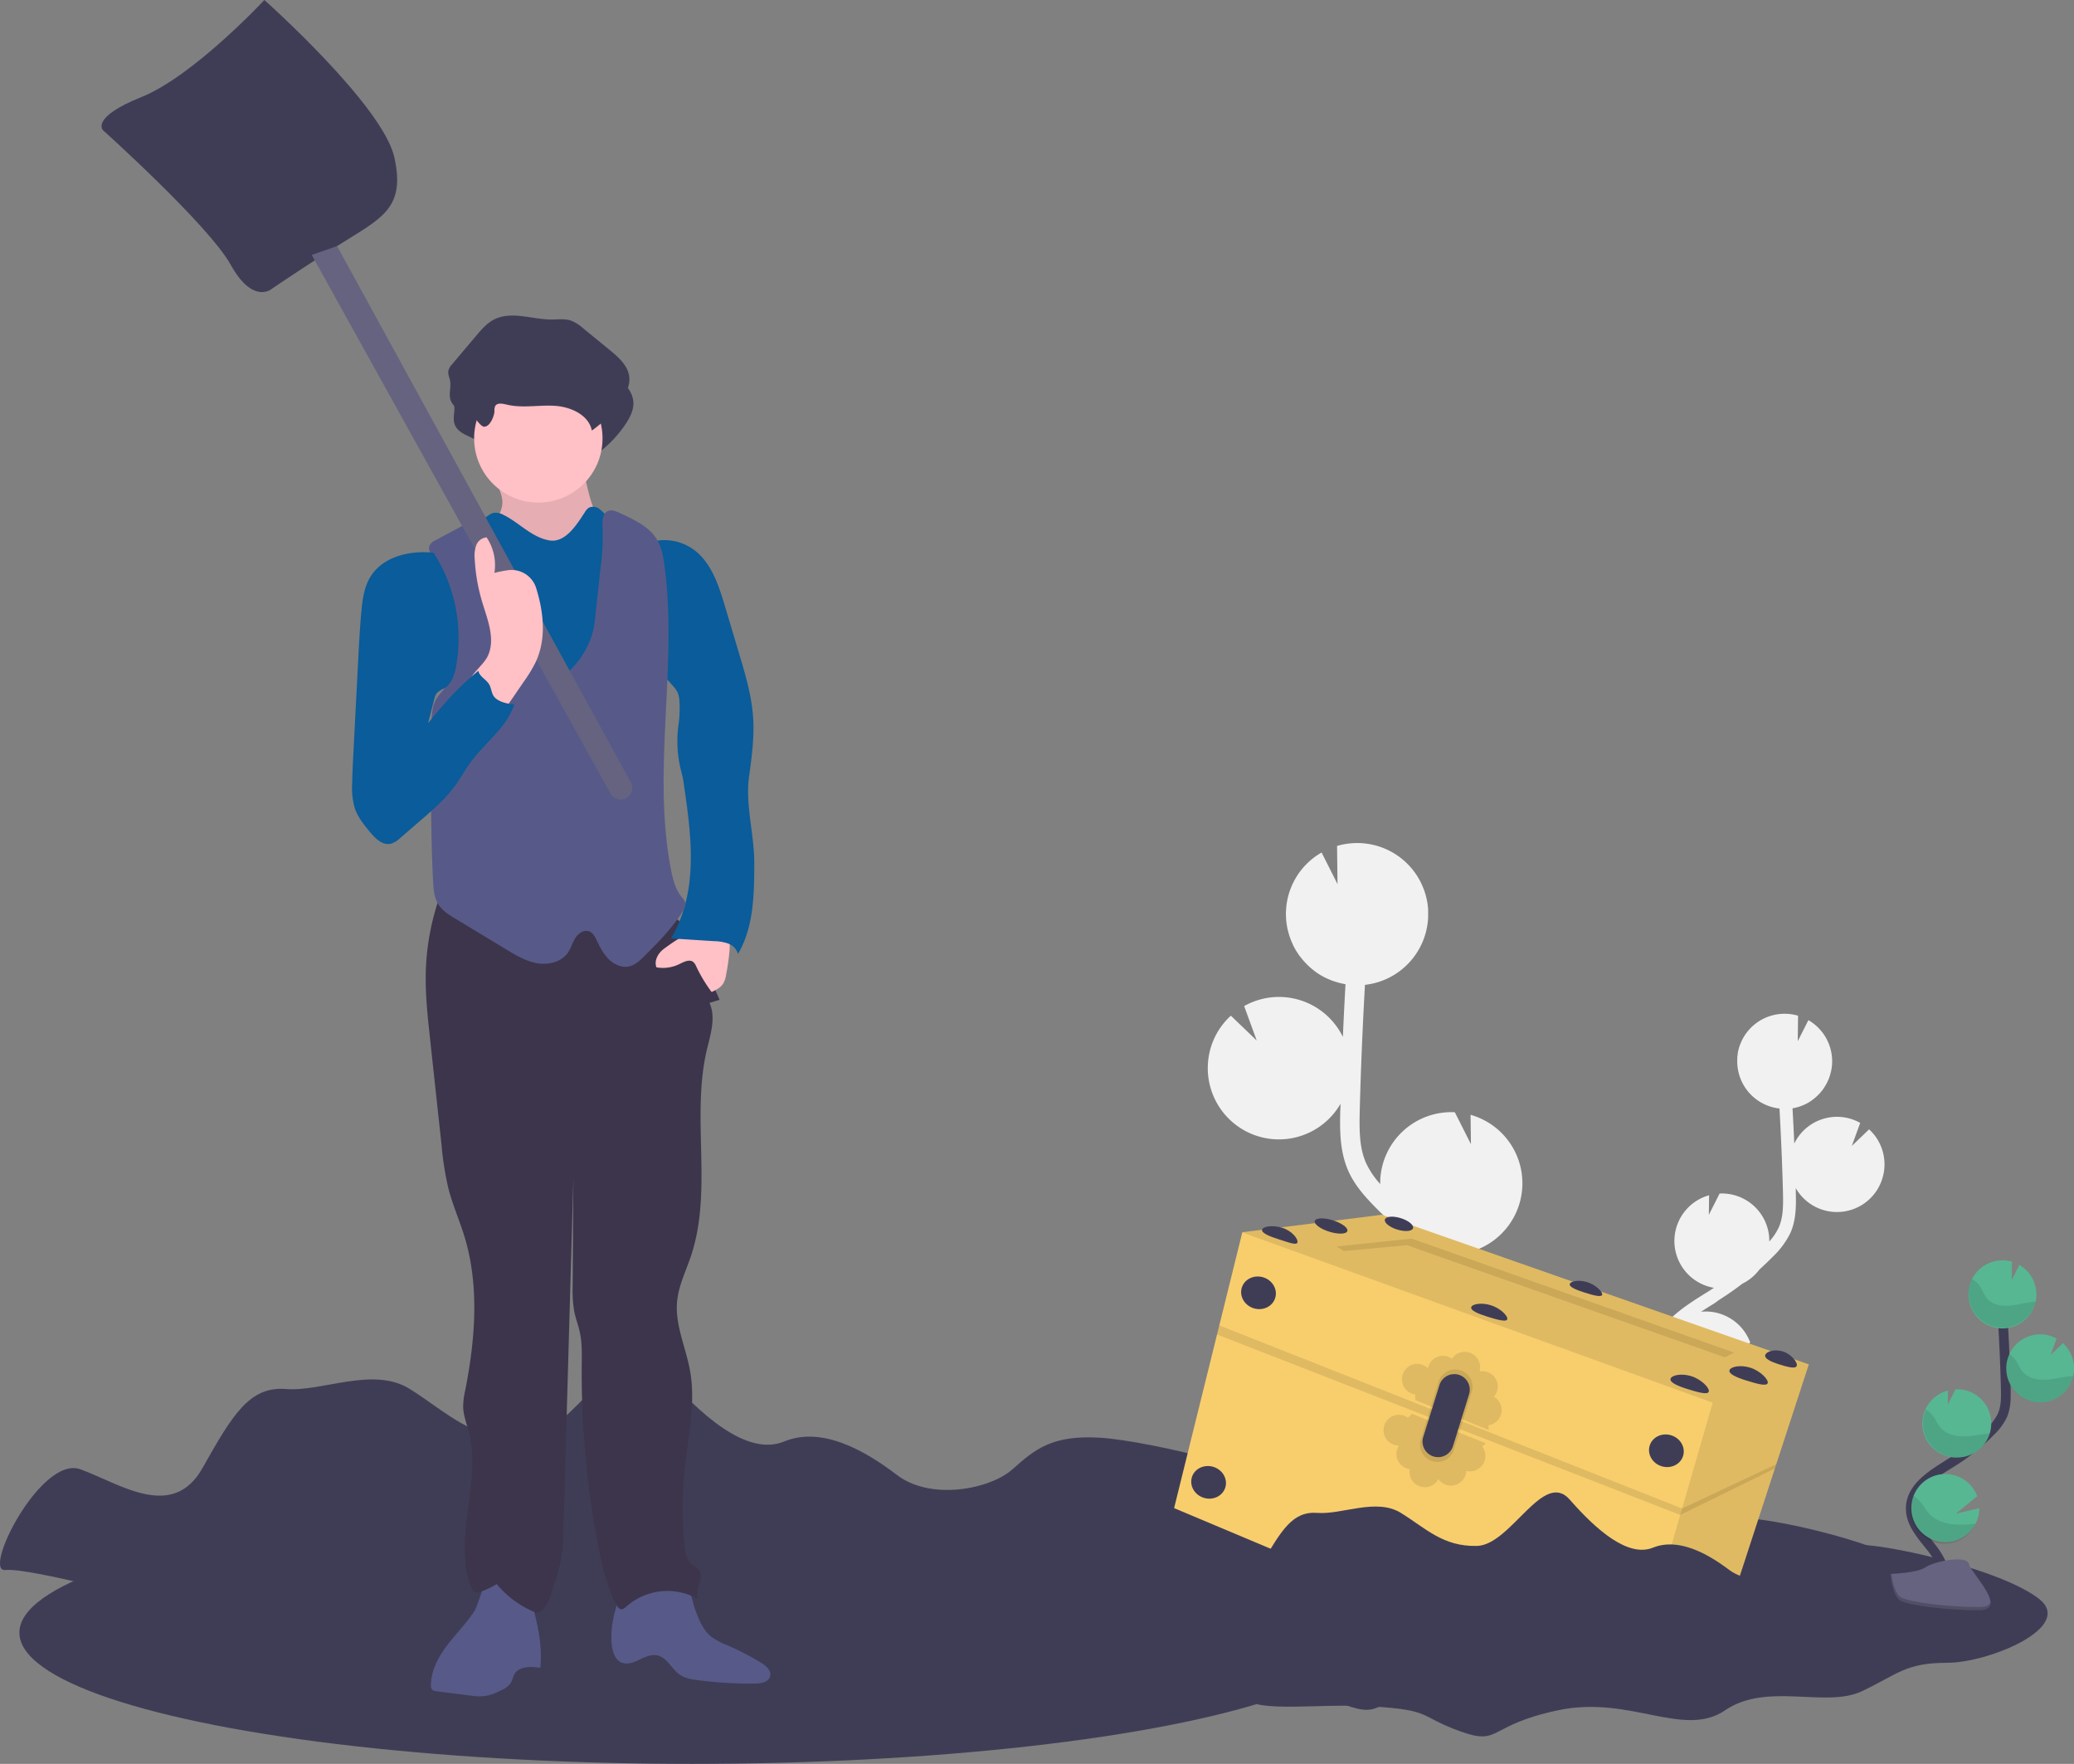 <svg xmlns="http://www.w3.org/2000/svg" id="b6b6fb51-5da5-49d9-a163-13a86b5de1cc" data-name="Layer 1" viewBox="0 0 853.78 726" class="injected-svg ClassicGrid__ImageFile-sc-td9pmq-4 fNAcXv grid_media" xmlns:xlink="http://www.w3.org/1999/xlink"><rect x="0" y="0" width="853.78" height="726" fill="#808080" stroke="none"/><title>treasure</title><ellipse cx="284.98" cy="672" rx="277" ry="54" fill="#3f3d56"></ellipse><path d="M236.36,746S185,732.19,175.31,733.21s14.68-47.36,30.91-41.46,37.87,21.42,50.24-.5,19.31-33.72,34.38-32.54,35.94-9.43,51,0,25.64,21.06,46.44,20.56S428.8,631.58,445,650.46s35.63,36.15,50.86,29.87,32.61,3.16,46.52,13.78,38.26,5.9,47.53-2.36,16.24-14.16,35.94-13,82.31,15.34,105.5,33-30.14,40.12-55.65,40.12-30.14,7.08-52.17,17.7-58-5.9-83.47,11.8-58-9.44-102,0-34.78,22.41-60.29,13-16.23-13-53.33-15.34-77.67,5.9-81.15-9.44-26.64-18.88-40.56-23.6S236.36,746,236.36,746Z" transform="translate(-173.11 -87)" fill="#3f3d56"></path><path d="M876.08,618.72l2-1.28.59-.38a19.55,19.55,0,0,1-2-38.1l-.1,8.06,4.43-8.77h0a19.56,19.56,0,0,1,20.45,18.63c0,.38,0,.74,0,1.11a23.3,23.3,0,0,0,3.86-5.7c1.88-4.19,1.91-8.92,1.77-14.68-.3-11.4-.79-22.89-1.43-34.35a19.54,19.54,0,0,1-17.37-18.51,17.38,17.38,0,0,1,0-1.77c0-.15,0-.3,0-.44,0-.57.09-1.13.18-1.69a2.56,2.56,0,0,1,0-.27c.07-.47.17-.93.28-1.39,0-.17.09-.34.13-.51.14-.5.29-1,.47-1.48.06-.16.12-.31.19-.47.14-.36.29-.71.45-1.06.08-.18.16-.37.25-.55l.07-.14h0a19.57,19.57,0,0,1,23-9.92l-.13,10.49,4.38-8.66a19.53,19.53,0,0,1,9.76,16,19.17,19.17,0,0,1-.43,5.05h0c0,.14-.08.27-.11.41s-.13.52-.2.77-.19.65-.3,1-.16.48-.25.72-.29.68-.44,1c-.09.19-.17.39-.26.59-.25.5-.52,1-.81,1.48-.1.17-.22.33-.32.49-.21.32-.42.65-.65,1s-.29.38-.44.56-.43.54-.66.8-.33.36-.5.54-.48.5-.74.74l-.51.48-.89.74-.46.36c-.47.34-.94.66-1.44,1l-.28.16a14.09,14.09,0,0,1-1.27.69l-.56.25c-.35.16-.71.32-1.08.45l-.64.23c-.36.13-.72.24-1.09.34l-.66.17c-.4.1-.81.18-1.22.25h-.08q.4,7.26.72,14.51a19.54,19.54,0,0,1,27.14-8.49l-3.45,9.48,7.11-6.83a19.49,19.49,0,0,1,6.32,13.5,19.21,19.21,0,0,1-.5,5.39,19.55,19.55,0,0,1-36,5.33c0,.49,0,1,0,1.47.13,5.08.29,11.4-2.24,17a34.54,34.54,0,0,1-7.2,9.72c-1.78,1.81-3.62,3.56-5.5,5.26a19.66,19.66,0,0,1-7.07,5.87q-4.65,3.58-9.62,6.71L879,623.34c-1.86,1.16-3.77,2.34-5.64,3.57l1-.08a19.56,19.56,0,0,1,19.25,12.73l-12.22,10,13.45-3.12a19.59,19.59,0,0,1-28,17.62c.31.37.61.75.91,1.13l1.78,2.22c8,10.08,10.17,19.64,6.23,26.93l-4.79-2.59c3.83-7.1-1.93-16.18-5.71-21-.57-.73-1.16-1.46-1.75-2.19-5.08-6.31-10.84-13.47-10.7-22.25C852.91,633.07,865.76,625.11,876.08,618.72Z" transform="translate(-173.11 -87)" fill="#f1f1f1"></path><path d="M779.43,605.39l-3.07-1.92c-.3-.18-.59-.37-.88-.56a29.29,29.29,0,0,0,3-57.06l.15,12.07L772,544.79h-.08a29.29,29.29,0,0,0-30.62,27.9c0,.56,0,1.11,0,1.66a35,35,0,0,1-5.79-8.55c-2.81-6.26-2.86-13.35-2.64-22,.44-17.08,1.18-34.29,2.14-51.44a29.27,29.27,0,0,0,26-27.71c0-.9,0-1.78,0-2.66l0-.66c-.06-.85-.14-1.69-.27-2.52,0-.14,0-.27-.07-.41-.12-.7-.27-1.39-.44-2.08-.06-.26-.12-.51-.19-.77-.21-.75-.43-1.48-.7-2.21-.08-.24-.18-.47-.28-.71-.21-.54-.43-1.06-.67-1.58-.13-.28-.25-.55-.38-.82a2,2,0,0,1-.1-.21h0a29.27,29.27,0,0,0-24.75-16,29.61,29.61,0,0,0-9.64,1.16l.19,15.71-6.55-13a29.11,29.11,0,0,0-14,31.56h0c0,.2.11.4.16.61.09.39.19.77.29,1.15s.3,1,.46,1.45.24.72.38,1.07c.19.52.42,1,.65,1.53.13.3.25.6.39.89.37.75.77,1.49,1.21,2.21.15.26.32.5.48.74.32.49.63,1,1,1.44.21.29.44.56.66.84s.65.81,1,1.2l.74.81q.54.57,1.11,1.11l.77.71c.43.38.88.75,1.34,1.1.23.18.45.37.69.55.69.51,1.4,1,2.14,1.44.14.09.29.16.43.24.62.36,1.25.71,1.89,1l.85.38c.53.24,1.06.47,1.61.67.32.13.64.24,1,.35.54.18,1.09.35,1.64.5l1,.26c.61.14,1.22.26,1.83.37l.12,0q-.62,10.86-1.08,21.72a29.27,29.27,0,0,0-40.65-12.7l5.18,14.18-10.65-10.22a29.13,29.13,0,0,0-9.46,20.22,28.75,28.75,0,0,0,.74,8.07,29.27,29.27,0,0,0,53.85,8c0,.74,0,1.48-.07,2.21-.19,7.61-.44,17.07,3.35,25.52,2.57,5.73,6.71,10.37,10.79,14.54q4,4.08,8.24,7.88a29.31,29.31,0,0,0,10.57,8.8q7,5.35,14.42,10l3.1,1.92c2.78,1.73,5.64,3.51,8.44,5.35-.49,0-1-.1-1.48-.12a29.28,29.28,0,0,0-28.83,19.06l18.29,14.89-20.13-4.66a29.32,29.32,0,0,0,42,26.38c-.46.56-.91,1.12-1.36,1.69-.9,1.12-1.8,2.23-2.67,3.33-11.91,15.09-15.22,29.4-9.33,40.32l7.18-3.87c-5.74-10.63,2.89-24.23,8.55-31.39.85-1.09,1.73-2.18,2.62-3.28,7.61-9.45,16.23-20.17,16-33.31C814.12,626.89,794.89,615,779.43,605.39Z" transform="translate(-173.11 -87)" fill="#f1f1f1"></path><path d="M631.08,756.56s-34.61-9.16-41.13-8.49,9.89-31.34,20.82-27.44,25.52,14.18,33.85-.33,13-22.32,23.17-21.54,24.21-6.25,34.36,0,17.27,13.94,31.29,13.61,27.29-31.57,38.22-19.08,24,23.94,34.26,19.78,22,2.09,31.35,9.12,25.77,3.91,32-1.56,10.94-9.37,24.22-8.59,55.45,10.15,71.07,21.87-20.31,26.55-37.49,26.55-20.31,4.69-35.15,11.72-39.05-3.91-56.23,7.81-39.05-6.25-68.73,0-23.43,14.84-40.62,8.59-10.93-8.59-35.92-10.15-52.33,3.9-54.68-6.25-18-12.5-27.33-15.62S631.08,756.56,631.08,756.56Z" transform="translate(-173.11 -87)" fill="#3f3d56"></path><polygon points="744.61 561.58 731.21 602.65 730.63 604.44 708.2 673.2 669.8 699.15 483.33 620.74 501 549.28 501.94 545.52 511.4 507.27 511.42 507.18 568.82 500 744.61 561.58" fill="#f8ce6d"></polygon><polygon points="744.61 561.58 708.2 673.2 669.8 699.15 705.05 577.34 511.4 507.27 511.42 507.18 568.82 500 744.61 561.58" opacity="0.1"></polygon><polygon points="553.24 514.93 550.15 513.05 581.13 509.8 713.85 556.72 710.11 558.68 579.18 512.51 553.24 514.93" opacity="0.1"></polygon><polyline points="731.21 602.65 692.45 620.88 501.94 545.52 501 549.28 691.68 623.56 730.63 604.44" opacity="0.1"></polyline><ellipse cx="691.21" cy="619.15" rx="6.67" ry="7.2" transform="translate(-278.2 1008.63) rotate(-72.75)" fill="#3f3d56"></ellipse><ellipse cx="859.13" cy="684.17" rx="6.67" ry="7.2" transform="translate(-222.18 1214.73) rotate(-72.75)" fill="#3f3d56"></ellipse><ellipse cx="832.58" cy="764.93" rx="6.67" ry="7.2" transform="translate(-317.97 1246.17) rotate(-72.75)" fill="#3f3d56"></ellipse><ellipse cx="670.66" cy="697.17" rx="6.67" ry="7.2" transform="translate(-367.16 1043.88) rotate(-72.75)" fill="#3f3d56"></ellipse><path d="M707.22,598.38c-.4,1.3-3.61,0-7.69-1.28s-7.26-2.68-6.86-4,4.24-2,8.32-.73S707.63,597.08,707.22,598.38Z" transform="translate(-173.11 -87)" fill="#3f3d56"></path><ellipse cx="721.08" cy="591.65" rx="2.46" ry="7.02" transform="translate(-230.92 1017.81) rotate(-72.75)" fill="#3f3d56"></ellipse><path d="M793.58,630c-.4,1.3-4.41.1-8.3-1.11s-6.92-2.56-6.52-3.86,4.09-2,8-.83S794,628.68,793.58,630Z" transform="translate(-173.11 -87)" fill="#3f3d56"></path><path d="M876.54,659.79c-.45,1.46-4.71.19-8.84-1.09s-7.34-2.75-6.89-4.21,4.4-2.35,8.53-1.07S877,658.33,876.54,659.79Z" transform="translate(-173.11 -87)" fill="#3f3d56"></path><path d="M900.8,656.29c-.46,1.46-4.71.19-8.84-1.09s-7.35-2.75-6.89-4.21,4.4-2.35,8.53-1.07S901.25,654.83,900.8,656.29Z" transform="translate(-173.11 -87)" fill="#3f3d56"></path><path d="M912.76,649.16c-.46,1.46-4,.42-7.38-.64s-6-2.34-5.59-3.8,3.82-2.54,7.23-1.48S913.21,647.7,912.76,649.16Z" transform="translate(-173.11 -87)" fill="#3f3d56"></path><path d="M832.65,619.94c-.36,1.16-4,.09-7.46-1s-6.23-2.31-5.86-3.47,3.67-1.83,7.17-.75S833,618.77,832.65,619.94Z" transform="translate(-173.11 -87)" fill="#3f3d56"></path><ellipse cx="749.03" cy="590.77" rx="2.46" ry="6.06" transform="translate(-210.42 1043.88) rotate(-72.75)" fill="#3f3d56"></ellipse><path d="M791,669.25a6.32,6.32,0,0,0-2.9-7.36,6.43,6.43,0,0,0,1.31-2.33,6.32,6.32,0,0,0-7.24-8.08,6.32,6.32,0,0,0-11.34-5.25,6.32,6.32,0,0,0-9.74,3.25c0,.14-.07.27-.1.4l-.22.11a6.32,6.32,0,1,0-6.11,10.73,5.65,5.65,0,0,0,1,.22l.08,2.32L786,675.63l-.2-2A6.34,6.34,0,0,0,791,669.25Z" transform="translate(-173.11 -87)" opacity="0.1"></path><path d="M783.93,689.11a6.33,6.33,0,0,1-7.2,3.29,6.18,6.18,0,0,1-.67,2.58,6.32,6.32,0,0,1-8.49,2.81,6.43,6.43,0,0,1-2.33-2,6.32,6.32,0,0,1-11.8-4.09,6.42,6.42,0,0,1-2-.62,6.32,6.32,0,0,1-2.81-8.48l.2-.37-.08-.23a6.25,6.25,0,0,1-2.63-.67A6.32,6.32,0,0,1,751.86,670a6.59,6.59,0,0,1,.85.51l1.66-1.61,30.44,12.17-1.53,1.3A6.32,6.32,0,0,1,783.93,689.11Z" transform="translate(-173.11 -87)" opacity="0.1"></path><path d="M765.35,655.64,758,679.46a7.16,7.16,0,0,0,4.33,8.83h0a7.15,7.15,0,0,0,9.32-4.58L779,659.88a7.14,7.14,0,0,0-5.08-9h0A7.14,7.14,0,0,0,765.35,655.64Z" transform="translate(-173.11 -87)" opacity="0.1"></path><path d="M765.67,657.09,759,678.45a6.4,6.4,0,0,0,3.89,7.91h0a6.41,6.41,0,0,0,8.35-4.11l6.63-21.37a6.42,6.42,0,0,0-4.56-8.12h0A6.42,6.42,0,0,0,765.67,657.09Z" transform="translate(-173.11 -87)" fill="#3f3d56"></path><path d="M678.72,767.49s-34.61-9.16-41.13-8.48,9.89-31.35,20.82-27.44,25.52,14.17,33.85-.34,13-22.31,23.17-21.53,24.21-6.25,34.36,0,17.27,13.93,31.29,13.6,27.29-31.57,38.23-19.07,24,23.93,34.26,19.78,22,2.09,31.34,9.12,25.78,3.9,32-1.56,10.93-9.38,24.21-8.6,55.45,10.16,71.07,21.87-20.3,26.56-37.49,26.56-20.3,4.68-35.14,11.71-39.06-3.9-56.24,7.81-39.05-6.24-68.73,0-23.43,14.84-40.61,8.6-10.94-8.6-35.93-10.16-52.33,3.91-54.67-6.25-17.95-12.49-27.33-15.62S678.72,767.49,678.72,767.49Z" transform="translate(-173.11 -87)" fill="#3f3d56"></path><path d="M972.49,741.17c3-5.51-.4-12.27-4.28-17.18s-8.62-10-8.52-16.29c.15-9,9.7-14.31,17.33-19.09a84,84,0,0,0,15.56-12.51,22.61,22.61,0,0,0,4.78-6.4c1.58-3.52,1.54-7.52,1.44-11.37q-.49-19.26-1.91-38.49" transform="translate(-173.11 -87)" fill="none" stroke="#3f3d56" stroke-miterlimit="10" stroke-width="4"></path><path d="M1011.4,619.14a14,14,0,0,0-7-11.5l-3.14,6.22.1-7.53a14.19,14.19,0,0,0-4.63-.56,14,14,0,1,0,14.68,13.37Z" transform="translate(-173.11 -87)" fill="#57b793"></path><path d="M986.37,714.13a14,14,0,1,1,.68-11.3L978.28,710l9.65-2.23A14,14,0,0,1,986.37,714.13Z" transform="translate(-173.11 -87)" fill="#57b793"></path><path d="M979.44,686.88A14,14,0,0,1,975,659.35l-.07,5.78,3.17-6.29h0A14,14,0,0,1,992.8,672.2a13.84,13.84,0,0,1-.6,4.79A14,14,0,0,1,979.44,686.88Z" transform="translate(-173.11 -87)" fill="#57b793"></path><path d="M1013.51,664.21a14,14,0,1,1,6.21-26.27l-2.48,6.8,5.1-4.9a14,14,0,0,1,4.53,9.69,13.79,13.79,0,0,1-.35,3.87A14,14,0,0,1,1013.51,664.21Z" transform="translate(-173.11 -87)" fill="#57b793"></path><path d="M1009.51,622.88c-3.24.35-6.39,1.36-9.64,1.56s-6.82-.57-8.87-3.1c-1.11-1.36-1.67-3.08-2.6-4.57a10,10,0,0,0-3.54-3.33,14,14,0,1,0,26.24,9.32Q1010.31,622.79,1009.51,622.88Z" transform="translate(-173.11 -87)" opacity="0.1"></path><path d="M1013.51,664.21a14.05,14.05,0,0,1-13.35-20A10.37,10.37,0,0,1,1003,647c1,1.51,1.61,3.26,2.79,4.64,2.18,2.57,5.91,3.41,9.3,3.26s6.66-1.12,10-1.43c.47,0,1-.07,1.42-.08A14,14,0,0,1,1013.51,664.21Z" transform="translate(-173.11 -87)" opacity="0.1"></path><path d="M979.44,686.88A14,14,0,0,1,966,667.12a11.32,11.32,0,0,1,3,2.85c1.09,1.54,1.77,3.32,3,4.74,2.37,2.63,6.35,3.56,9.94,3.48s6.82-.93,10.27-1.2A14,14,0,0,1,979.44,686.88Z" transform="translate(-173.11 -87)" opacity="0.1"></path><path d="M986.37,714.13a14,14,0,0,1-25.58-11.45,14,14,0,0,1,3.07,2.75c1.34,1.62,2.22,3.47,3.76,5,2.87,2.82,7.5,4,11.63,4.09A60,60,0,0,0,986.37,714.13Z" transform="translate(-173.11 -87)" opacity="0.1"></path><path d="M951.32,734.82s11.08-.34,14.42-2.72,17-5.21,17.87-1.4,16.64,19,4.14,19.06-29.06-1.94-32.39-4S951.32,734.82,951.32,734.82Z" transform="translate(-173.11 -87)" fill="#656380"></path><path d="M988,748.44c-12.51.1-29.06-2-32.39-4-2.54-1.55-3.55-7.09-3.89-9.65h-.37s.7,8.94,4,11,19.88,4.07,32.39,4c3.61,0,4.85-1.31,4.79-3.21C992,747.7,990.66,748.41,988,748.44Z" transform="translate(-173.11 -87)" opacity="0.2"></path><path d="M378.31,266.18a4.51,4.51,0,0,1,.31-2.14c.81-1.44,2.93-1.05,4.53-.64,6.44,1.62,13.22.15,19.84.53s14.09,3.69,15.42,10.19a48.25,48.25,0,0,0,12.23-12.57c1.84-2.75,3.44-5.9,3.19-9.2-.36-4.76-4.35-8.32-8.05-11.34l-11-9a16.51,16.51,0,0,0-4.94-3.14c-2.54-.87-5.32-.46-8-.46-8,0-16.57-3.64-23.71,0-3,1.53-5.22,4.15-7.38,6.71l-9.84,11.65a6.13,6.13,0,0,0-1.57,2.67c-.28,1.42.45,2.82.7,4.25.47,2.6-.66,5.37.21,7.87,1.43,4.15,6.46,4.74,9.54,7.11,1.15.89,2.95,3.89,4.31,3.86C376.54,272.5,378.24,268.09,378.31,266.18Z" transform="translate(-173.11 -87)" fill="#3f3d56"></path><path d="M379.93,294c-.11,3.24-2,6.12-3.82,8.81-2.43,3.58-5,7.3-8.84,9.3a84.94,84.94,0,0,0,62.78,6.62c3.37-1,7.35-3.08,7.15-6.59-4-1.09-8.14-2.22-11.54-4.63-4.06-2.88-6.74-7.36-8.47-12s-2.61-9.6-3.82-14.43a2.72,2.72,0,0,0-.62-1.34,2.76,2.76,0,0,0-1.9-.5L397.53,279c-5.47,0-11.41-.13-16.49,2.19C374.72,284.09,380.11,288.62,379.93,294Z" transform="translate(-173.11 -87)" fill="#ffc0c6"></path><path d="M379.93,294c-.11,3.24-2,6.12-3.82,8.81-2.43,3.58-5,7.3-8.84,9.3a84.94,84.94,0,0,0,62.78,6.62c3.37-1,7.35-3.08,7.15-6.59-4-1.09-8.14-2.22-11.54-4.63-4.06-2.88-6.74-7.36-8.47-12s-2.61-9.6-3.82-14.43a2.72,2.72,0,0,0-.62-1.34,2.76,2.76,0,0,0-1.9-.5L397.53,279c-5.47,0-11.41-.13-16.49,2.19C374.72,284.09,380.11,288.62,379.93,294Z" transform="translate(-173.11 -87)" opacity="0.1"></path><path d="M368.34,750.24c-3.28,5-7.57,9.23-11.17,14s-6.61,10.33-6.65,16.3a2.58,2.58,0,0,0,.69,2.1,2.7,2.7,0,0,0,1.37.43l13.9,1.78a23.29,23.29,0,0,0,6.4.22,22.7,22.7,0,0,0,6.56-2.39,9.05,9.05,0,0,0,3.94-3c.67-1.1.85-2.45,1.49-3.57,1.93-3.39,6.79-3.24,10.65-2.65,1.11-10.31-1.74-20.59-4.57-30.57a4,4,0,0,0-.77-1.68,4,4,0,0,0-1.81-1c-3.33-1.09-11.38-5.36-14.18-3.36C372.14,738.33,370,747.59,368.34,750.24Z" transform="translate(-173.11 -87)" fill="#575a88"></path><path d="M435.36,770.57c2.67-1.25,5.52-2.86,8.4-2.2,4.06.91,5.87,5.71,9.32,8,2.12,1.43,4.74,1.85,7.27,2.18a169.42,169.42,0,0,0,23.5,1.39c2.51,0,5.67-.6,6.28-3s-1.7-4.31-3.75-5.56a110,110,0,0,0-13.88-7.21,27.83,27.83,0,0,1-6.62-3.52c-3.43-2.77-5.1-7.11-6.63-11.24-1.23-3.32-2.36-10.49-4.88-13-2.76-2.71-6.47-.91-9.93-.15-5.38,1.18-11.68,2-15.14,6.83C424.24,750.16,420.35,777.52,435.36,770.57Z" transform="translate(-173.11 -87)" fill="#575a88"></path><path d="M355.85,451.46A101.94,101.94,0,0,0,348.39,487c-.24,9.11.74,18.19,1.73,27.25q2.37,22,4.76,44a124.13,124.13,0,0,0,2.87,18.11c1.73,6.65,4.54,13,6.55,19.54,6.22,20.38,4.45,42.36.34,63.27a31.61,31.61,0,0,0-.86,7c.12,3.53,1.48,6.89,2.36,10.31,5.38,20.85-7,44,1.08,64a3.17,3.17,0,0,0,1.27,1.75,3.22,3.22,0,0,0,2.52-.11A34.09,34.09,0,0,0,377.6,739a40.21,40.21,0,0,0,16.34,11.83c4.74-1.17,5.63-6.93,7.18-11.56A79,79,0,0,0,404,729.2a80.15,80.15,0,0,0,1.05-12.68l4.1-144.35-.3,44.05a52,52,0,0,0,.67,10.66c.6,2.93,1.7,5.74,2.33,8.67.89,4.19.78,8.53.74,12.82a376.79,376.79,0,0,0,6.95,75.82c1.6,8.18,3.52,16.44,7.61,23.69a2.61,2.61,0,0,0,1.49,1.46c.87.19,1.67-.5,2.33-1.11a25.49,25.49,0,0,1,29.27-3.18c-.88-4.24,3.16-9.17.27-12.39-.83-.93-2.07-1.38-3-2.19-1.84-1.57-2.28-4.21-2.54-6.62a153.34,153.34,0,0,1,0-32.27c1.41-13.41,4.58-26.93,2.24-40.2-1.7-9.63-6.28-19-5.37-28.69.6-6.5,3.62-12.49,5.7-18.68,9.08-27.06,0-57.22,6.57-85,1.51-6.38,3.79-13.28,1.05-19.23l4.17-1.27-8.66-19.77c-1.84-4.21-3.76-8.54-7-11.78-5.44-5.41-13.57-6.86-21.16-8l-61.74-9.63C365.3,448.44,357.92,446.38,355.85,451.46Z" transform="translate(-173.11 -87)" fill="#3c354c"></path><circle cx="221.61" cy="180.43" r="26.43" fill="#ffc0c6"></circle><path d="M380.31,298.9a6.14,6.14,0,0,0-4.26-.75,7.28,7.28,0,0,0-2,1.09L361.55,308a19.33,19.33,0,0,0-4.73,4.14c-2.14,2.91-2.48,6.78-2.2,10.38.62,8.12,3.9,15.78,5.68,23.72s1.78,17-3.34,23.36a12.38,12.38,0,0,0-2.18,3.09,9,9,0,0,0-.41,3,81.82,81.82,0,0,0,.24,11.4c.56,4.89,2,9.64,2.78,14.49,1.37,8.26,1,16.73,2.06,25a4,4,0,0,0,4,4.34,117.77,117.77,0,0,0,18.67,1.23c7.23,0,14.45-.4,21.67-.78l32.86-1.73a3.24,3.24,0,0,0,3.65-3.35c2.88-13.82,5.78-27.89,4.42-41.93-.88-9.07-3.52-17.86-6-26.62-2-7.1-3.92-14.55-2.42-21.78,1-4.77,3.43-9.18,4.06-14a16.51,16.51,0,0,0-4.52-13.9c-3.68-3.53-9.05-4.87-12.72-8.41a28.93,28.93,0,0,0-3.28-3.18,4.1,4.1,0,0,0-4.31-.5,5.55,5.55,0,0,0-1.64,1.83c-3.2,4.86-8,12.87-14.75,11.61C391.84,308.1,386.74,302,380.31,298.9Z" transform="translate(-173.11 -87)" fill="#0a5c9a"></path><path d="M446.35,477.58c-2.34,1.75-4.08,4.86-3,7.57a15.27,15.27,0,0,0,9.36-1.3c1.87-.91,4.2-2.19,5.82-.87a4.93,4.93,0,0,1,1.19,1.8,60.82,60.82,0,0,0,6.34,10.53c1.78-.84,3.65-1.76,4.72-3.41a9.87,9.87,0,0,0,1.23-3.65,97,97,0,0,0,1.39-9.73c.21-2.37.25-5-1.37-6.76C465.08,464.26,452.12,473.27,446.35,477.58Z" transform="translate(-173.11 -87)" fill="#ffc0c6"></path><path d="M376.66,256.26a4.48,4.48,0,0,1,.31-2.13c.81-1.44,2.93-1,4.53-.65,6.44,1.63,13.22.16,19.84.54s14.09,3.69,15.42,10.19A48.41,48.41,0,0,0,429,251.64c1.84-2.75,3.44-5.9,3.19-9.2-.36-4.76-4.35-8.32-8.05-11.34l-11-9a16.48,16.48,0,0,0-4.94-3.13c-2.54-.87-5.32-.46-8-.46-8,0-16.57-3.64-23.71,0-3,1.54-5.22,4.16-7.39,6.72l-9.83,11.65a6.21,6.21,0,0,0-1.58,2.66c-.28,1.42.45,2.83.71,4.25.46,2.6-.66,5.38.2,7.88,1.43,4.15,6.47,4.73,9.55,7.11,1.15.89,2.94,3.89,4.31,3.85C374.89,262.59,376.59,258.18,376.66,256.26Z" transform="translate(-173.11 -87)" fill="#3f3d56"></path><path d="M441.93,309.87a20.5,20.5,0,0,1,16.24,3c7.56,5.18,10.67,14.64,13.3,23.42l5.89,19.69c2.58,8.63,5.18,17.34,5.78,26.33.55,8.17-.57,16.35-1.69,24.46-1.55,11.23,2.1,23.54,2.15,34.87,0,13-.08,26.79-6.7,38a6.34,6.34,0,0,0-4-4.27,18.65,18.65,0,0,0-5.95-1l-17.6-1.13a54.27,54.27,0,0,0,3.86-7.93c6.75-17.34,4.16-36.72,1.47-55.12a38,38,0,0,0-1-5.2,49.58,49.58,0,0,1-1.19-20.15,47,47,0,0,0,.31-9.18,10.26,10.26,0,0,0-.81-3.76,11.82,11.82,0,0,0-1.94-2.68l-3.56-4c-.29-12.1-2.19-24.29-4.07-36.25A81.41,81.41,0,0,1,441.93,309.87Z" transform="translate(-173.11 -87)" fill="#0a5c9a"></path><path d="M407.35,363.3a84.94,84.94,0,0,1-31.84-53.93c-.58-3.79-2.09-8.74-5.92-8.61a7.55,7.55,0,0,0-3.26,1.14l-13.88,7.44a5.23,5.23,0,0,0-2.42,2c-.91,1.78.38,3.83,1.49,5.49,7.47,11.3,8,25.65,8.3,39.19.09,4,.12,8.21-1.81,11.71-1.57,2.83-4.3,4.91-5.74,7.82-1.35,2.73-1.41,5.89-1.45,8.94-.28,21.76-.56,43.55.58,65.29.17,3.28.43,6.72,2.18,9.5,1.63,2.57,4.32,4.23,6.92,5.8l21.05,12.72c4,2.43,8.16,4.9,12.79,5.68s9.92-.54,12.58-4.41c1.29-1.88,1.86-4.17,3.1-6.08s3.61-3.46,5.72-2.61c1.5.6,2.32,2.17,3,3.62,1.34,2.77,2.74,5.61,4.93,7.78s5.36,3.63,8.37,3c2.6-.57,4.63-2.54,6.5-4.42,5.78-5.79,11.62-11.66,15.87-18.67a4.5,4.5,0,0,0,.9-2.83,5.7,5.7,0,0,0-1.55-2.6c-2.66-3.26-3.71-7.53-4.5-11.67-7.91-41.6,3.26-84.84-2.89-126.74-.7-4.8-2.24-9.21-5.84-12.46s-8.08-5.32-12.49-7.34c-1.45-.66-3.11-1.34-4.59-.74-2.45,1-2.46,4.37-2.28,7a91.71,91.71,0,0,1-.8,16.13l-2.15,19.79a38.24,38.24,0,0,1-1.68,8.9A35.84,35.84,0,0,1,407.35,363.3Z" transform="translate(-173.11 -87)" fill="#575a88"></path><path d="M284.74,206.07s-7.63,6.2-16.64-10.06-52.52-55.34-52.52-55.34-5.63-5.15,15.76-13.73S281.94,87,281.94,87s48.74,43.33,53.51,64.79-5.67,25.1-23.59,36.5S284.74,206.07,284.74,206.07Z" transform="translate(-173.11 -87)" fill="#3f3d56"></path><path d="M424.43,413.59l-123-221.67,10.44-3.63L432.79,409a4.79,4.79,0,0,1-2,6.54h0A4.77,4.77,0,0,1,424.43,413.59Z" transform="translate(-173.11 -87)" fill="#656380"></path><path d="M373.92,357c3.22-6.89-.08-14.84-2.28-22.12a74.74,74.74,0,0,1-3.11-17.8,13,13,0,0,1,.62-5.63,5,5,0,0,1,4.28-3.27,20.53,20.53,0,0,1,3.21,14.62,49.22,49.22,0,0,1,5.66-1.11A10.59,10.59,0,0,1,393.81,329c3.17,10.16,4.25,21-.17,30.5a58,58,0,0,1-4.89,8.05l-9.64,14.08c-.66,1-1.47,2-2.63,2.17s-2.37-.88-3.22-1.85c-2.93-3.31-8.13-8.13-7.56-12.69S372,361.05,373.92,357Z" transform="translate(-173.11 -87)" fill="#ffc0c6"></path><path d="M351.64,314.53c-9.79-1.11-21,1.54-26.12,10-2.57,4.27-3.21,9.39-3.66,14.35-.63,6.95-1,13.92-1.35,20.88l-1.89,36.64c-.23,4.38-.45,8.77-.53,13.15a29.63,29.63,0,0,0,1.09,10.16c1.21,3.55,3.61,6.55,6,9.47s5.38,5.93,8.89,5.08a9.66,9.66,0,0,0,3.81-2.35l8-6.92c5.44-4.67,10.94-9.41,15.08-15.27,2-2.82,3.64-5.87,5.66-8.67,5.94-8.24,15.08-14.49,18.21-24.15-3-.16-7.36-1.15-8.74-3.81-.73-1.41-.83-3.09-1.64-4.44-1.23-2.06-4-3.18-4.41-5.54-7.86,6.33-14.44,13.68-20.72,21.57l2.55-9.91A6.3,6.3,0,0,1,353,372.2a11.33,11.33,0,0,1,3-1.89c3.11-1.88,4.29-5.77,4.92-9.35A65.43,65.43,0,0,0,351.64,314.53Z" transform="translate(-173.11 -87)" fill="#0a5c9a"></path></svg>